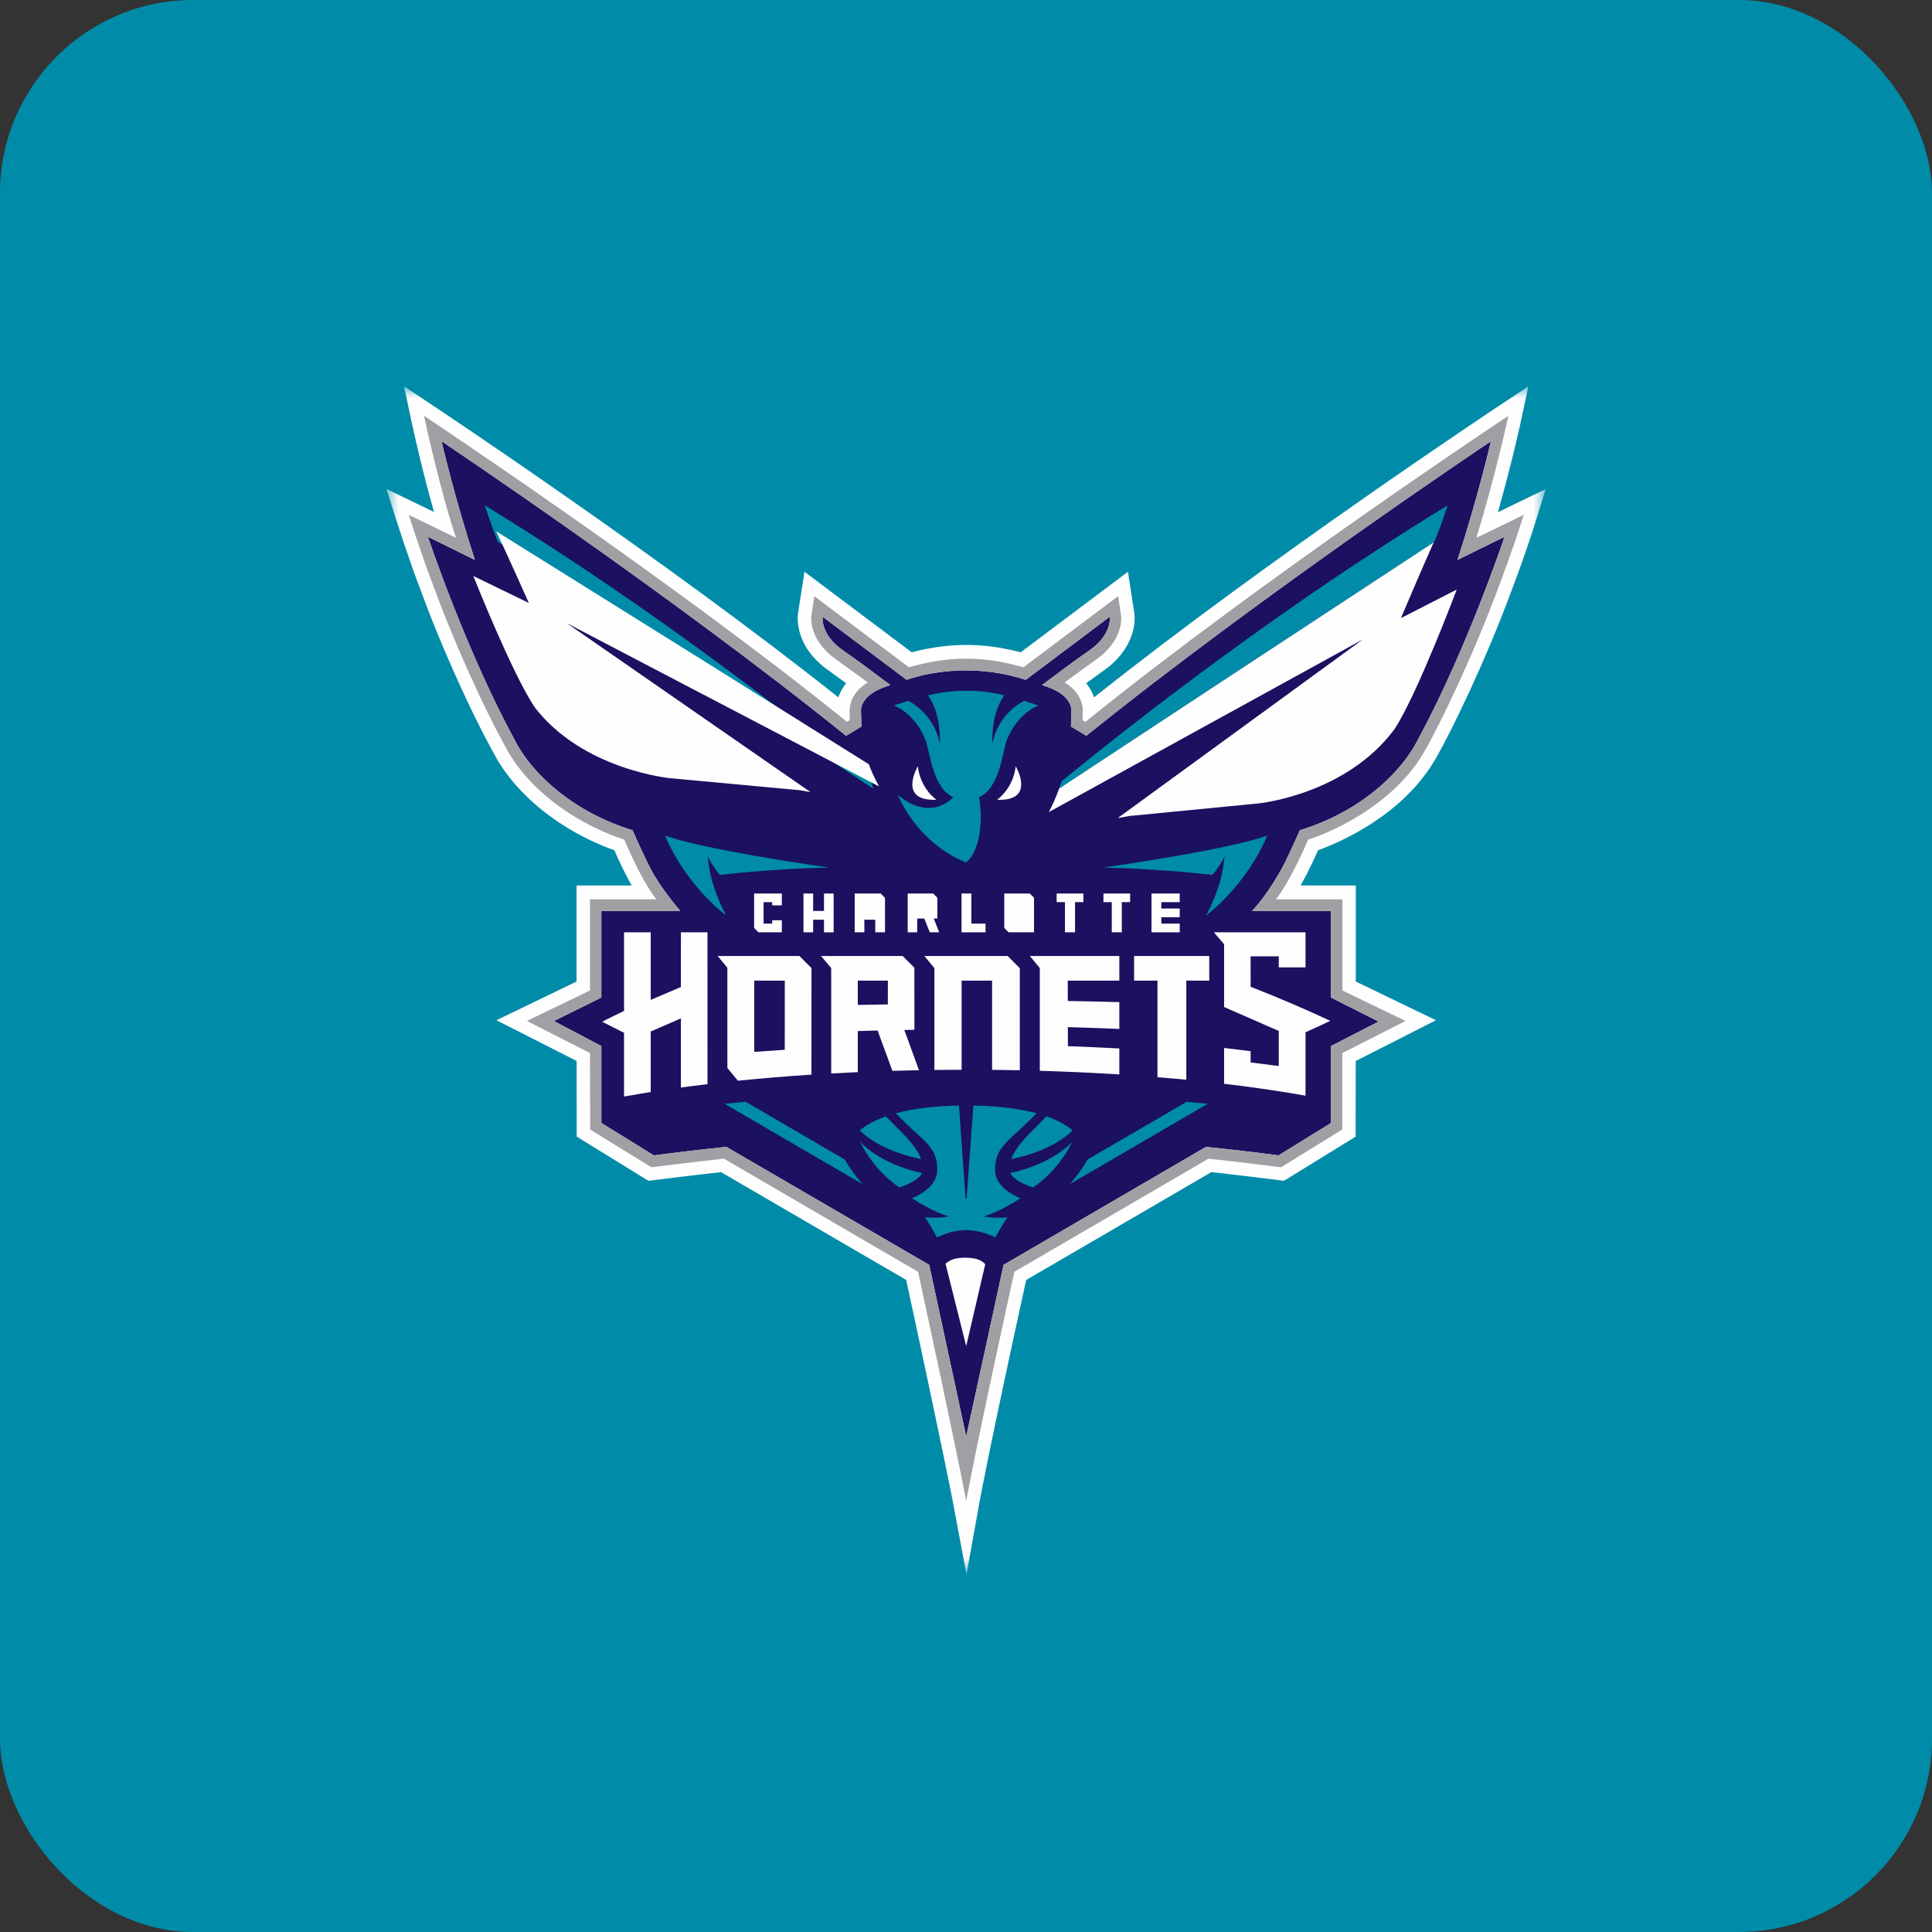 <?xml version="1.0" encoding="UTF-8"?>
<svg width="80px" height="80px" viewBox="0 0 80 80" version="1.1" xmlns="http://www.w3.org/2000/svg" xmlns:xlink="http://www.w3.org/1999/xlink">
    <rect x="0" y="0" width="80" height="80" fill="#333333" stroke="none"/>
    <title>8DF25582-B97A-49E5-8CAA-8A8E6D5F250B</title>
    <defs>
        <polygon id="path-1" points="0 49.2 48 49.2 48 0 0 0"></polygon>
        <polygon id="path-3" points="0 49.231 48 49.231 48 0 0 0"></polygon>
        <polygon id="path-5" points="0 49.231 48 49.231 48 0 0 0"></polygon>
        <polygon id="path-7" points="0 49.231 48 49.231 48 0 0 0"></polygon>
        <polygon id="path-9" points="0 49.231 48 49.231 48 0 0 0"></polygon>
        <polygon id="path-11" points="0 49.231 48 49.231 48 0 0 0"></polygon>
        <polygon id="path-13" points="0 49.231 48 49.231 48 0 0 0"></polygon>
        <polygon id="path-15" points="0 49.231 48 49.231 48 0 0 0"></polygon>
        <polygon id="path-17" points="0 49.231 48 49.231 48 0 0 0"></polygon>
        <polygon id="path-19" points="0 49.231 48 49.231 48 0 0 0"></polygon>
        <polygon id="path-21" points="0 49.231 48 49.231 48 0 0 0"></polygon>
        <polygon id="path-23" points="0 49.231 48 49.231 48 0 0 0"></polygon>
        <polygon id="path-25" points="0 49.231 48 49.231 48 0 0 0"></polygon>
        <polygon id="path-27" points="0 49.231 48 49.231 48 0 0 0"></polygon>
        <polygon id="path-29" points="0 48 48 48 48 0 0 0"></polygon>
        <polygon id="path-31" points="0 48 48 48 48 0 0 0"></polygon>
        <polygon id="path-33" points="0 48 48 48 48 0 0 0"></polygon>
        <polygon id="path-35" points="0 48 48 48 48 0 0 0"></polygon>
    </defs>
    <g id="iOS" stroke="none" stroke-width="1" fill="none" fill-rule="evenodd">
        <g id="Pick-teams" transform="translate(-202, -233)">
            <g id="Group" transform="translate(8, 195)">
                <g id="Group-10" transform="translate(8, 36)">
                    <g id="Container/Player-&amp;-Team-tiles/Teams/Team-tile/Large/Unselected" transform="translate(184, 0)">
                        <g id="Group-9" transform="translate(2, 2)">
                            <rect id="Rectangle" fill="#008CA8" fill-rule="nonzero" x="0" y="0" width="80" height="80" rx="8"></rect>
                            <g id="Group-12" transform="translate(16, 16)">
                                <g id="Clipped">
                                    <mask id="mask-2" fill="white">
                                        <use xlink:href="#path-1"></use>
                                    </mask>
                                    <g id="Path"></g>
                                    <path d="M46.85,4.81 C46.85,4.81 46.463,4.998 46.025,5.21 C46.631,3.071 46.997,1.357 47.001,1.335 L47.285,0.001 L46.152,0.75 C46.054,0.814 36.557,7.104 29.303,12.876 L29.298,12.864 C29.241,12.7 29.144,12.498 28.976,12.29 C29.029,12.253 29.081,12.216 29.132,12.178 C29.854,11.66 29.984,11.561 30.019,11.519 C30.851,10.79 31.049,9.906 30.967,9.371 L30.706,7.675 L26.265,11.01 C25.096,10.708 23.657,10.512 21.751,11.009 L17.311,7.675 L17.049,9.369 C16.966,9.906 17.165,10.79 17.95,11.473 C18.03,11.562 18.164,11.662 18.903,12.193 C18.947,12.225 18.993,12.259 19.038,12.29 C18.897,12.466 18.788,12.659 18.716,12.866 L18.712,12.875 C11.603,7.218 1.964,0.816 1.863,0.75 L0.733,0 L1.014,1.334 C1.035,1.432 1.435,3.327 1.973,5.201 C1.54,4.991 1.166,4.81 1.166,4.81 L0,4.247 L0.396,5.488 C0.42,5.563 0.985,7.332 1.445,8.509 C2.125,10.391 3.415,13.367 4.575,15.426 C5.175,16.452 6.114,17.393 7.291,18.151 C7.963,18.582 8.684,18.937 9.439,19.208 C9.575,19.522 9.839,20.104 10.154,20.665 L7.874,20.665 L7.874,24.643 L4.557,26.246 L7.877,27.932 L7.881,31.065 L10.848,32.894 L11.04,32.87 C11.04,32.87 12.828,32.647 13.855,32.535 L21.524,37 C23.072,44.162 23.458,46.198 23.462,46.217 L24.021,49.2 L24.555,46.213 C24.56,46.192 24.947,44.043 26.492,37.001 L34.161,32.535 C35.187,32.647 36.974,32.87 36.975,32.87 L37.168,32.894 L40.135,31.065 L40.138,27.933 L43.459,26.246 L40.141,24.643 L40.141,20.665 L37.857,20.665 C38.175,20.099 38.439,19.521 38.576,19.208 C39.507,18.869 42.093,17.755 43.442,15.424 C44.092,14.301 45.491,11.416 46.567,8.517 C46.605,8.418 47.182,6.908 47.622,5.484 L48,4.255 L46.85,4.81 L46.85,4.81 Z" id="Path" fill="#FEFEFE" fill-rule="nonzero" mask="url(#mask-2)"></path>
                                </g>
                                <path d="M12.173,21.722 L8.901,21.722 L8.901,25.306 L6.934,26.278 L8.901,27.315 L8.901,30.5 L11.074,31.842 C11.875,31.736 12.896,31.612 14.078,31.49 L22.477,36.376 L24.008,43.483 C24.017,43.466 25.554,36.376 25.554,36.376 L33.938,31.49 C35.121,31.612 36.143,31.736 36.943,31.842 L39.113,30.5 L39.113,27.315 L41.084,26.301 L39.113,25.306 L39.113,21.722 L35.843,21.722 C35.843,21.722 36.35,21.228 36.992,20.114 C37.26,19.648 37.512,19.068 37.823,18.38 C40.207,17.648 41.965,16.112 42.72,14.614 C44.761,10.841 46.298,6.229 46.298,6.229 C46.298,6.229 45.416,6.656 44.353,7.185 C45.216,4.528 45.735,2.272 45.735,2.272 C45.735,2.272 36.317,8.56 28.982,14.467 L28.346,14.082 C28.348,14.021 28.366,13.481 28.366,13.436 C28.366,13.436 28.437,12.808 27.343,12.433 C27.275,12.41 27.212,12.388 27.148,12.367 C27.679,11.965 28.504,11.35 29.106,10.933 C30.066,10.269 29.953,9.538 29.953,9.538 L26.473,12.151 C23.784,11.271 21.543,12.151 21.543,12.151 L18.064,9.538 C18.064,9.538 17.95,10.269 18.91,10.933 C19.513,11.35 20.337,11.965 20.869,12.367 C20.806,12.388 20.741,12.41 20.674,12.433 C19.579,12.808 19.652,13.436 19.652,13.436 C19.652,13.481 19.668,14.021 19.671,14.082 L19.035,14.467 C11.7,8.56 2.284,2.272 2.284,2.272 C2.284,2.272 2.8,4.528 3.663,7.185 C2.525,6.617 1.719,6.229 1.719,6.229 C1.719,6.229 3.255,10.841 5.297,14.614 C6.051,16.112 7.81,17.648 10.194,18.38 C10.194,18.38 10.596,19.311 10.944,19.981 C11.374,20.808 12.173,21.722 12.173,21.722 Z" id="Path" fill="#1C1060" fill-rule="nonzero"></path>
                                <path d="M27.957,16.351 C27.926,16.455 27.89,16.555 27.855,16.655 C31.153,14.481 36.913,10.689 43.368,6.457 C43.368,6.457 43.376,6.598 43.947,4.924 C37.128,9.081 31.088,13.792 27.957,16.351 Z M20.059,16.351 C16.928,13.792 10.889,9.081 4.07,4.924 C4.641,6.599 4.648,6.456 4.648,6.456 C11.103,10.688 16.864,14.481 20.161,16.654 C20.125,16.556 20.091,16.455 20.059,16.351 Z M14.072,21.907 C14.069,21.906 12.452,20.74 11.538,18.604 L12.185,18.798 C14.295,19.362 18.33,19.923 18.33,19.923 C16.387,19.967 14.744,20.121 13.806,20.227 C13.611,19.983 13.387,19.672 13.302,19.441 C13.302,19.441 13.374,20.187 13.54,20.654 C13.75,21.337 14.069,21.905 14.072,21.907 L14.072,21.907 Z M24.005,19.711 C23.441,19.493 22.02,18.778 21.168,16.908 C21.867,17.515 22.761,17.709 23.477,17.011 C22.603,16.631 22.495,15.06 22.326,14.647 C21.985,13.812 21.444,13.39 21.017,13.213 C21.214,13.145 21.411,13.081 21.61,13.019 C22.018,13.243 22.7,13.757 22.914,14.782 C22.914,14.782 23.003,13.612 22.429,12.791 C23.542,12.521 24.666,12.558 25.583,12.79 C25.007,13.611 25.095,14.782 25.095,14.782 C25.31,13.756 25.994,13.241 26.404,13.018 C26.587,13.076 26.785,13.141 26.999,13.213 C26.571,13.39 26.03,13.812 25.689,14.647 C25.521,15.06 25.412,16.631 24.541,17.011 C24.742,18.208 24.495,19.324 24.005,19.711 Z M34.472,20.654 C34.637,20.187 34.71,19.44 34.71,19.44 C34.624,19.671 34.4,19.983 34.205,20.226 C33.268,20.122 31.624,19.968 29.681,19.924 C29.681,19.924 33.715,19.362 35.826,18.798 L36.472,18.605 C35.56,20.74 33.942,21.907 33.94,21.907 C33.942,21.906 34.26,21.338 34.472,20.654 L34.472,20.654 Z M18.983,32.015 L14.874,29.621 C14.578,29.649 14.287,29.677 14.008,29.707 L19.714,33.031 C19.436,32.721 19.191,32.38 18.983,32.015 Z M29.032,32.015 L33.141,29.621 C33.436,29.649 33.727,29.677 34.006,29.707 L28.301,33.031 C28.579,32.721 28.824,32.38 29.032,32.015 Z M22.18,32.574 C20.366,32.177 19.615,31.274 19.615,31.274 C19.987,32.037 20.548,32.691 21.237,33.17 C21.237,33.17 22.001,32.947 22.18,32.574 Z M21.07,30.618 C20.939,30.489 20.81,30.359 20.682,30.226 C20.104,30.429 19.775,30.656 19.601,30.81 C20.003,31.196 20.768,31.709 22.142,31.998 C21.975,31.522 21.548,31.095 21.07,30.618" id="Shape" fill="#008CA8" fill-rule="nonzero"></path>
                                <path d="M23.972,34.938 C23.37,34.948 22.941,35.183 22.797,35.237 C22.647,34.951 22.471,34.66 22.305,34.403 C22.823,34.467 23.278,34.369 23.278,34.369 C23.061,34.297 22.502,34.106 21.768,33.618 C21.767,33.618 21.766,33.617 21.766,33.617 C21.829,33.59 21.894,33.561 21.959,33.528 C21.959,33.528 21.961,33.527 21.961,33.526 C22.154,33.428 22.349,33.301 22.502,33.142 C22.686,32.951 22.812,32.714 22.812,32.42 C22.812,31.51 22.205,31.204 21.523,30.525 C21.386,30.389 21.24,30.248 21.09,30.1 C21.716,29.931 22.566,29.798 23.709,29.778 L23.983,33.637 L24.023,33.637 L24.306,29.778 C25.449,29.798 26.298,29.931 26.924,30.1 C26.775,30.248 26.629,30.389 26.492,30.525 C25.81,31.204 25.203,31.51 25.203,32.42 C25.203,32.714 25.329,32.951 25.513,33.142 C25.666,33.301 25.86,33.428 26.053,33.526 L26.056,33.528 C26.121,33.561 26.186,33.59 26.248,33.617 C26.248,33.617 26.248,33.618 26.247,33.618 C25.513,34.106 24.954,34.297 24.737,34.369 C24.737,34.369 25.191,34.467 25.71,34.403 C25.544,34.66 25.368,34.951 25.217,35.237 C25.074,35.183 24.645,34.948 24.043,34.938 L23.972,34.938 Z" id="Path" fill="#008CA8" fill-rule="nonzero"></path>
                                <path d="M26.778,33.17 C27.467,32.691 28.028,32.037 28.4,31.275 C28.4,31.275 27.649,32.176 25.835,32.574 C26.013,32.946 26.778,33.17 26.778,33.17 Z M25.873,31.998 C27.247,31.709 28.012,31.196 28.414,30.81 C28.24,30.655 27.911,30.428 27.332,30.226 C27.203,30.361 27.072,30.492 26.945,30.618 C26.466,31.095 26.04,31.522 25.873,31.998" id="Shape" fill="#008CA8" fill-rule="nonzero"></path>
                                <path d="M22.778,17.116 C22.778,17.116 22.112,16.672 22.006,15.729 C22.006,15.729 21.143,17.187 22.778,17.116 Z M25.286,17.116 C25.286,17.116 25.951,16.672 26.058,15.729 C26.058,15.729 26.921,17.187 25.286,17.116 L25.286,17.116 Z M24.797,36.349 C24.678,36.225 24.504,36.08 23.973,36.079 C23.473,36.078 23.298,36.207 23.152,36.327 L24.008,39.74 L24.797,36.349 Z M30.452,21.355 L30.452,22.605 L30.036,22.605 L30.036,21.355 L29.691,21.355 L29.691,20.998 L30.796,20.998 L30.796,21.355 L30.452,21.355 Z M28.515,21.355 L28.515,22.605 L28.098,22.605 L28.098,21.355 L27.753,21.355 L27.753,20.998 L28.86,20.998 L28.86,21.355 L28.515,21.355 Z" id="Shape" fill="#FEFEFE" fill-rule="nonzero"></path>
                                <g id="Clipped">
                                    <mask id="mask-4" fill="white">
                                        <use xlink:href="#path-3"></use>
                                    </mask>
                                    <g id="Path"></g>
                                    <path d="M21.979,21.674 L22.423,21.674 L22.423,21.357 L21.979,21.357 L21.979,21.674 Z M22.664,22.036 L22.813,22.036 L22.813,21.171 L22.639,20.998 L21.586,20.998 L21.586,22.605 L21.979,22.605 L21.979,22.036 L22.273,22.036 L22.5,22.605 L22.89,22.605 L22.664,22.036 Z" id="Shape" fill="#FEFEFE" fill-rule="nonzero" mask="url(#mask-4)"></path>
                                </g>
                                <g id="Clipped">
                                    <mask id="mask-6" fill="white">
                                        <use xlink:href="#path-5"></use>
                                    </mask>
                                    <g id="Path"></g>
                                    <polygon id="Path" fill="#FEFEFE" fill-rule="nonzero" mask="url(#mask-6)" points="32.849 21.356 32.849 20.999 31.681 20.999 31.681 22.605 32.849 22.605 32.849 22.244 32.088 22.244 32.088 21.98 32.849 21.98 32.849 21.62 32.088 21.62 32.088 21.356"></polygon>
                                </g>
                                <g id="Clipped">
                                    <mask id="mask-8" fill="white">
                                        <use xlink:href="#path-7"></use>
                                    </mask>
                                    <g id="Path"></g>
                                    <polygon id="Path" fill="#FEFEFE" fill-rule="nonzero" mask="url(#mask-8)" points="24.222 22.244 24.222 20.998 23.814 20.998 23.814 22.605 24.809 22.605 24.809 22.244"></polygon>
                                </g>
                                <g id="Clipped">
                                    <mask id="mask-10" fill="white">
                                        <use xlink:href="#path-9"></use>
                                    </mask>
                                    <g id="Path"></g>
                                    <path d="M25.975,22.245 L26.426,22.245 L26.426,21.356 L25.975,21.356 L25.975,22.245 Z M26.641,20.998 L25.584,20.998 L25.584,22.424 L25.762,22.605 L26.817,22.605 L26.817,21.177 L26.641,20.998 Z" id="Shape" fill="#FEFEFE" fill-rule="nonzero" mask="url(#mask-10)"></path>
                                </g>
                                <g id="Clipped">
                                    <mask id="mask-12" fill="white">
                                        <use xlink:href="#path-11"></use>
                                    </mask>
                                    <g id="Path"></g>
                                    <path d="M19.791,21.72 L20.244,21.72 L20.244,21.355 L19.791,21.355 L19.791,21.72 L19.791,21.72 Z M20.647,22.605 L20.645,21.178 L20.469,20.998 L19.391,20.998 L19.391,22.605 L19.791,22.605 L19.791,22.083 L20.243,22.083 L20.243,22.605 L20.647,22.605 Z" id="Shape" fill="#FEFEFE" fill-rule="nonzero" mask="url(#mask-12)"></path>
                                </g>
                                <g id="Clipped">
                                    <mask id="mask-14" fill="white">
                                        <use xlink:href="#path-13"></use>
                                    </mask>
                                    <g id="Path"></g>
                                    <polygon id="Path" fill="#FEFEFE" fill-rule="nonzero" mask="url(#mask-14)" points="18.12 20.998 18.12 21.72 17.67 21.72 17.67 20.998 17.27 20.998 17.27 22.605 17.67 22.605 17.67 22.083 18.12 22.083 18.12 22.605 18.519 22.605 18.519 20.998"></polygon>
                                </g>
                                <g id="Clipped">
                                    <mask id="mask-16" fill="white">
                                        <use xlink:href="#path-15"></use>
                                    </mask>
                                    <g id="Path"></g>
                                    <path d="M42.011,9.593 C42.785,7.756 43.368,6.456 43.368,6.456 C36.913,10.688 31.152,14.482 27.855,16.655 C27.73,17.009 27.586,17.331 27.429,17.627 L40.431,10.478 L30.282,17.876 L30.75,17.79 L36.113,17.267 C36.113,17.267 39.738,16.914 41.755,14.177 C42.704,12.708 44.32,8.413 44.32,8.413 L42.011,9.593 Z" id="Path" fill="#FEFEFE" fill-rule="nonzero" mask="url(#mask-16)"></path>
                                </g>
                                <g id="Clipped">
                                    <mask id="mask-18" fill="white">
                                        <use xlink:href="#path-17"></use>
                                    </mask>
                                    <g id="Path"></g>
                                    <path d="M10.945,26.712 L12.195,26.169 L12.195,29.033 C12.553,28.984 12.922,28.938 13.296,28.893 L13.295,22.605 L12.197,22.605 C12.194,22.597 12.194,24.859 12.195,24.87 L10.945,25.402 L10.946,22.605 L9.84,22.605 L9.84,25.86 C9.84,25.86 8.93,26.3 8.935,26.309 L9.84,26.766 L9.84,29.406 C10.195,29.341 10.57,29.279 10.945,29.218 L10.945,26.712 L10.945,26.712 Z" id="Path" fill="#FEFEFE" fill-rule="nonzero" mask="url(#mask-18)"></path>
                                </g>
                                <g id="Clipped">
                                    <mask id="mask-20" fill="white">
                                        <use xlink:href="#path-19"></use>
                                    </mask>
                                    <g id="Path"></g>
                                    <path d="M19.519,24.605 L20.765,24.605 C20.765,24.914 20.763,25.312 20.763,25.591 C20.347,25.597 19.935,25.605 19.52,25.611 L19.519,24.605 Z M19.52,26.694 C19.795,26.686 20.063,26.678 20.339,26.671 C20.541,27.203 20.75,27.807 20.953,28.341 C21.317,28.331 21.684,28.322 22.053,28.315 C21.851,27.779 21.645,27.179 21.444,26.649 C21.583,26.646 21.723,26.643 21.864,26.642 L21.863,24.071 L21.376,23.586 L18,23.586 L18.418,24.088 L18.418,28.451 C18.781,28.431 19.147,28.411 19.52,28.395 L19.52,26.694 Z" id="Shape" fill="#FEFEFE" fill-rule="nonzero" mask="url(#mask-20)"></path>
                                </g>
                                <g id="Clipped">
                                    <mask id="mask-22" fill="white">
                                        <use xlink:href="#path-21"></use>
                                    </mask>
                                    <g id="Path"></g>
                                    <path d="M23.818,24.605 L25.08,24.605 L25.08,28.3 C25.46,28.304 25.854,28.309 26.228,28.317 L26.228,24.09 L25.726,23.586 L22.276,23.586 L22.691,24.088 L22.691,28.305 C23.065,28.3 23.438,28.297 23.818,28.296 L23.818,24.605 Z" id="Path" fill="#FEFEFE" fill-rule="nonzero" mask="url(#mask-22)"></path>
                                </g>
                                <g id="Clipped">
                                    <mask id="mask-24" fill="white">
                                        <use xlink:href="#path-23"></use>
                                    </mask>
                                    <g id="Path"></g>
                                    <path d="M30.349,27.415 C29.636,27.377 28.934,27.345 28.221,27.32 C28.217,27.056 28.217,26.793 28.217,26.531 C28.928,26.551 29.639,26.576 30.349,26.606 L30.349,25.496 C29.635,25.477 28.927,25.46 28.215,25.448 C28.214,25.235 28.214,24.873 28.214,24.605 L30.349,24.605 L30.349,23.587 L26.645,23.587 L27.056,24.085 L27.056,28.339 C28.183,28.372 29.285,28.423 30.349,28.49 L30.349,27.415 L30.349,27.415 Z" id="Path" fill="#FEFEFE" fill-rule="nonzero" mask="url(#mask-24)"></path>
                                </g>
                                <g id="Clipped">
                                    <mask id="mask-26" fill="white">
                                        <use xlink:href="#path-25"></use>
                                    </mask>
                                    <g id="Path"></g>
                                    <path d="M33.123,24.605 L34.072,24.605 L34.072,23.586 L30.96,23.586 L30.96,24.605 L31.928,24.605 L31.928,28.606 C32.325,28.638 32.739,28.672 33.123,28.709 L33.123,24.605 L33.123,24.605 Z" id="Path" fill="#FEFEFE" fill-rule="nonzero" mask="url(#mask-26)"></path>
                                </g>
                                <g id="Clipped">
                                    <mask id="mask-28" fill="white">
                                        <use xlink:href="#path-27"></use>
                                    </mask>
                                    <g id="Path"></g>
                                    <path d="M16.495,27.47 C16.071,27.497 15.656,27.524 15.233,27.555 L15.233,24.606 L16.496,24.606 L16.495,27.47 Z M17.602,24.088 L17.104,23.586 L13.717,23.586 L14.118,24.072 L14.119,28.224 L14.556,28.75 C15.527,28.651 16.553,28.567 17.601,28.498 L17.602,24.088 Z" id="Shape" fill="#FEFEFE" fill-rule="nonzero" mask="url(#mask-28)"></path>
                                </g>
                                <g id="Clipped">
                                    <mask id="mask-30" fill="white">
                                        <use xlink:href="#path-29"></use>
                                    </mask>
                                    <g id="Path"></g>
                                    <path d="M38.059,26.744 C38.4,26.59 38.742,26.433 39.084,26.271 C37.986,25.758 36.887,25.291 35.787,24.86 L35.785,23.599 L36.951,23.599 L36.951,24.057 L38.059,24.057 L38.059,22.605 L34.265,22.605 L34.687,23.098 L34.687,25.698 L36.951,26.69 L36.951,28.143 C36.951,28.143 36.426,28.076 35.786,27.993 L35.786,27.527 L34.687,27.394 L34.687,28.877 C35.89,29.019 37.019,29.185 38.059,29.37 C38.058,28.58 38.059,27.332 38.059,26.744 Z" id="Path" fill="#FEFEFE" fill-rule="nonzero" mask="url(#mask-30)"></path>
                                </g>
                                <g id="Clipped">
                                    <mask id="mask-32" fill="white">
                                        <use xlink:href="#path-31"></use>
                                    </mask>
                                    <g id="Path"></g>
                                    <polygon id="Path" fill="#FEFEFE" fill-rule="nonzero" mask="url(#mask-32)" points="15.975 22.106 15.975 22.244 15.619 22.244 15.619 21.356 15.975 21.356 15.975 21.488 16.374 21.488 16.374 20.999 15.226 20.999 15.226 22.425 15.405 22.605 16.374 22.605 16.374 22.106"></polygon>
                                </g>
                                <g id="Clipped">
                                    <mask id="mask-34" fill="white">
                                        <use xlink:href="#path-33"></use>
                                    </mask>
                                    <g id="Path"></g>
                                    <path d="M5.897,8.967 C5.127,7.23 4.547,6 4.547,6 C10.967,10.002 16.698,13.59 19.976,15.646 C20.101,15.98 20.244,16.285 20.4,16.564 L7.468,9.803 L17.563,16.8 L17.097,16.719 L11.763,16.225 C11.763,16.225 8.158,15.89 6.152,13.302 C5.208,11.912 3.6,7.851 3.6,7.851 L5.897,8.967 Z" id="Path" fill="#FEFEFE" fill-rule="nonzero" mask="url(#mask-34)"></path>
                                </g>
                                <g id="Clipped">
                                    <mask id="mask-36" fill="white">
                                        <use xlink:href="#path-35"></use>
                                    </mask>
                                    <g id="Path"></g>
                                    <path d="M12.173,21.722 L8.901,21.722 L8.901,25.306 L6.934,26.278 L8.901,27.315 L8.901,30.5 L11.074,31.842 C11.875,31.736 12.896,31.612 14.078,31.49 L22.477,36.376 L24.008,43.483 C24.017,43.466 25.554,36.376 25.554,36.376 L33.938,31.49 C35.121,31.612 36.143,31.736 36.943,31.842 L39.113,30.5 L39.113,27.315 L41.084,26.301 L39.113,25.306 L39.113,21.722 L35.843,21.722 C35.843,21.722 36.35,21.228 36.992,20.114 C37.26,19.648 37.512,19.068 37.823,18.38 C40.207,17.648 41.965,16.112 42.72,14.614 C44.761,10.841 46.298,6.229 46.298,6.229 C46.298,6.229 45.416,6.656 44.353,7.185 C45.216,4.528 45.735,2.272 45.735,2.272 C45.735,2.272 36.317,8.56 28.982,14.467 L28.346,14.082 C28.348,14.021 28.366,13.481 28.366,13.436 C28.366,13.436 28.438,12.808 27.343,12.433 C27.275,12.41 27.212,12.388 27.148,12.367 C27.679,11.965 28.504,11.35 29.106,10.933 C30.066,10.269 29.953,9.538 29.953,9.538 L26.473,12.151 C23.784,11.271 21.543,12.151 21.543,12.151 L18.064,9.538 C18.064,9.538 17.95,10.269 18.91,10.933 C19.513,11.35 20.337,11.965 20.869,12.367 C20.806,12.388 20.741,12.41 20.674,12.433 C19.579,12.808 19.652,13.436 19.652,13.436 C19.652,13.481 19.668,14.021 19.671,14.082 L19.035,14.467 C11.7,8.56 2.284,2.272 2.284,2.272 C2.284,2.272 2.8,4.528 3.663,7.185 C2.525,6.617 1.718,6.229 1.718,6.229 C1.718,6.229 3.255,10.841 5.297,14.614 C6.051,16.112 7.81,17.648 10.194,18.38 C10.194,18.38 10.596,19.312 10.944,19.981 C11.374,20.808 12.173,21.722 12.173,21.722 L12.173,21.722 Z M46.047,8.323 C45.016,11.106 43.647,13.968 42.962,15.152 C41.809,17.143 39.511,18.331 38.164,18.769 C38.164,18.769 37.51,20.362 36.836,21.239 L39.586,21.239 L39.586,25.013 L42.198,26.275 L39.583,27.606 L39.579,30.771 L37.044,32.334 C37.044,32.334 35.023,32.081 34.04,31.978 L26.002,36.662 C24.39,44.005 24.009,46.143 24.009,46.143 C24.009,46.143 23.63,44.126 22.015,36.662 L13.976,31.978 C12.993,32.081 10.972,32.334 10.972,32.334 L8.437,30.771 L8.432,27.606 L5.819,26.275 L8.43,25.013 L8.43,21.239 L11.18,21.239 C10.518,20.404 9.852,18.769 9.852,18.769 C9.043,18.502 8.279,18.131 7.591,17.688 C6.506,16.991 5.616,16.11 5.054,15.152 C3.959,13.204 2.672,10.271 1.969,8.323 C1.504,7.135 0.925,5.32 0.925,5.32 C0.925,5.32 2.422,6.042 2.881,6.269 C2.165,4.103 1.558,1.22 1.558,1.22 L1.558,1.219 C1.558,1.219 11.852,8.049 19.072,13.891 L19.187,13.82 C19.184,13.699 19.18,13.576 19.18,13.449 C19.178,13.377 19.183,13.233 19.243,13.055 C19.326,12.815 19.513,12.514 19.932,12.256 C19.402,11.863 18.446,11.197 18.363,11.104 C17.664,10.492 17.546,9.803 17.599,9.464 L17.719,8.687 L21.636,11.63 C23.766,11.015 25.271,11.32 26.38,11.63 L30.298,8.687 L30.417,9.464 C30.47,9.803 30.352,10.492 29.655,11.104 C29.573,11.192 28.613,11.863 28.085,12.256 C28.502,12.514 28.69,12.815 28.773,13.055 C28.834,13.233 28.839,13.377 28.835,13.449 C28.835,13.576 28.834,13.699 28.829,13.82 L28.944,13.891 C36.336,7.915 46.458,1.219 46.458,1.219 L46.458,1.22 C46.458,1.22 45.954,3.594 45.135,6.269 C45.524,6.078 47.091,5.32 47.091,5.32 C46.647,6.762 46.047,8.323 46.047,8.323" id="Shape" fill="#A0A0A4" fill-rule="nonzero" mask="url(#mask-36)"></path>
                                </g>
                            </g>
                        </g>
                    </g>
                </g>
            </g>
        </g>
    </g>
</svg>